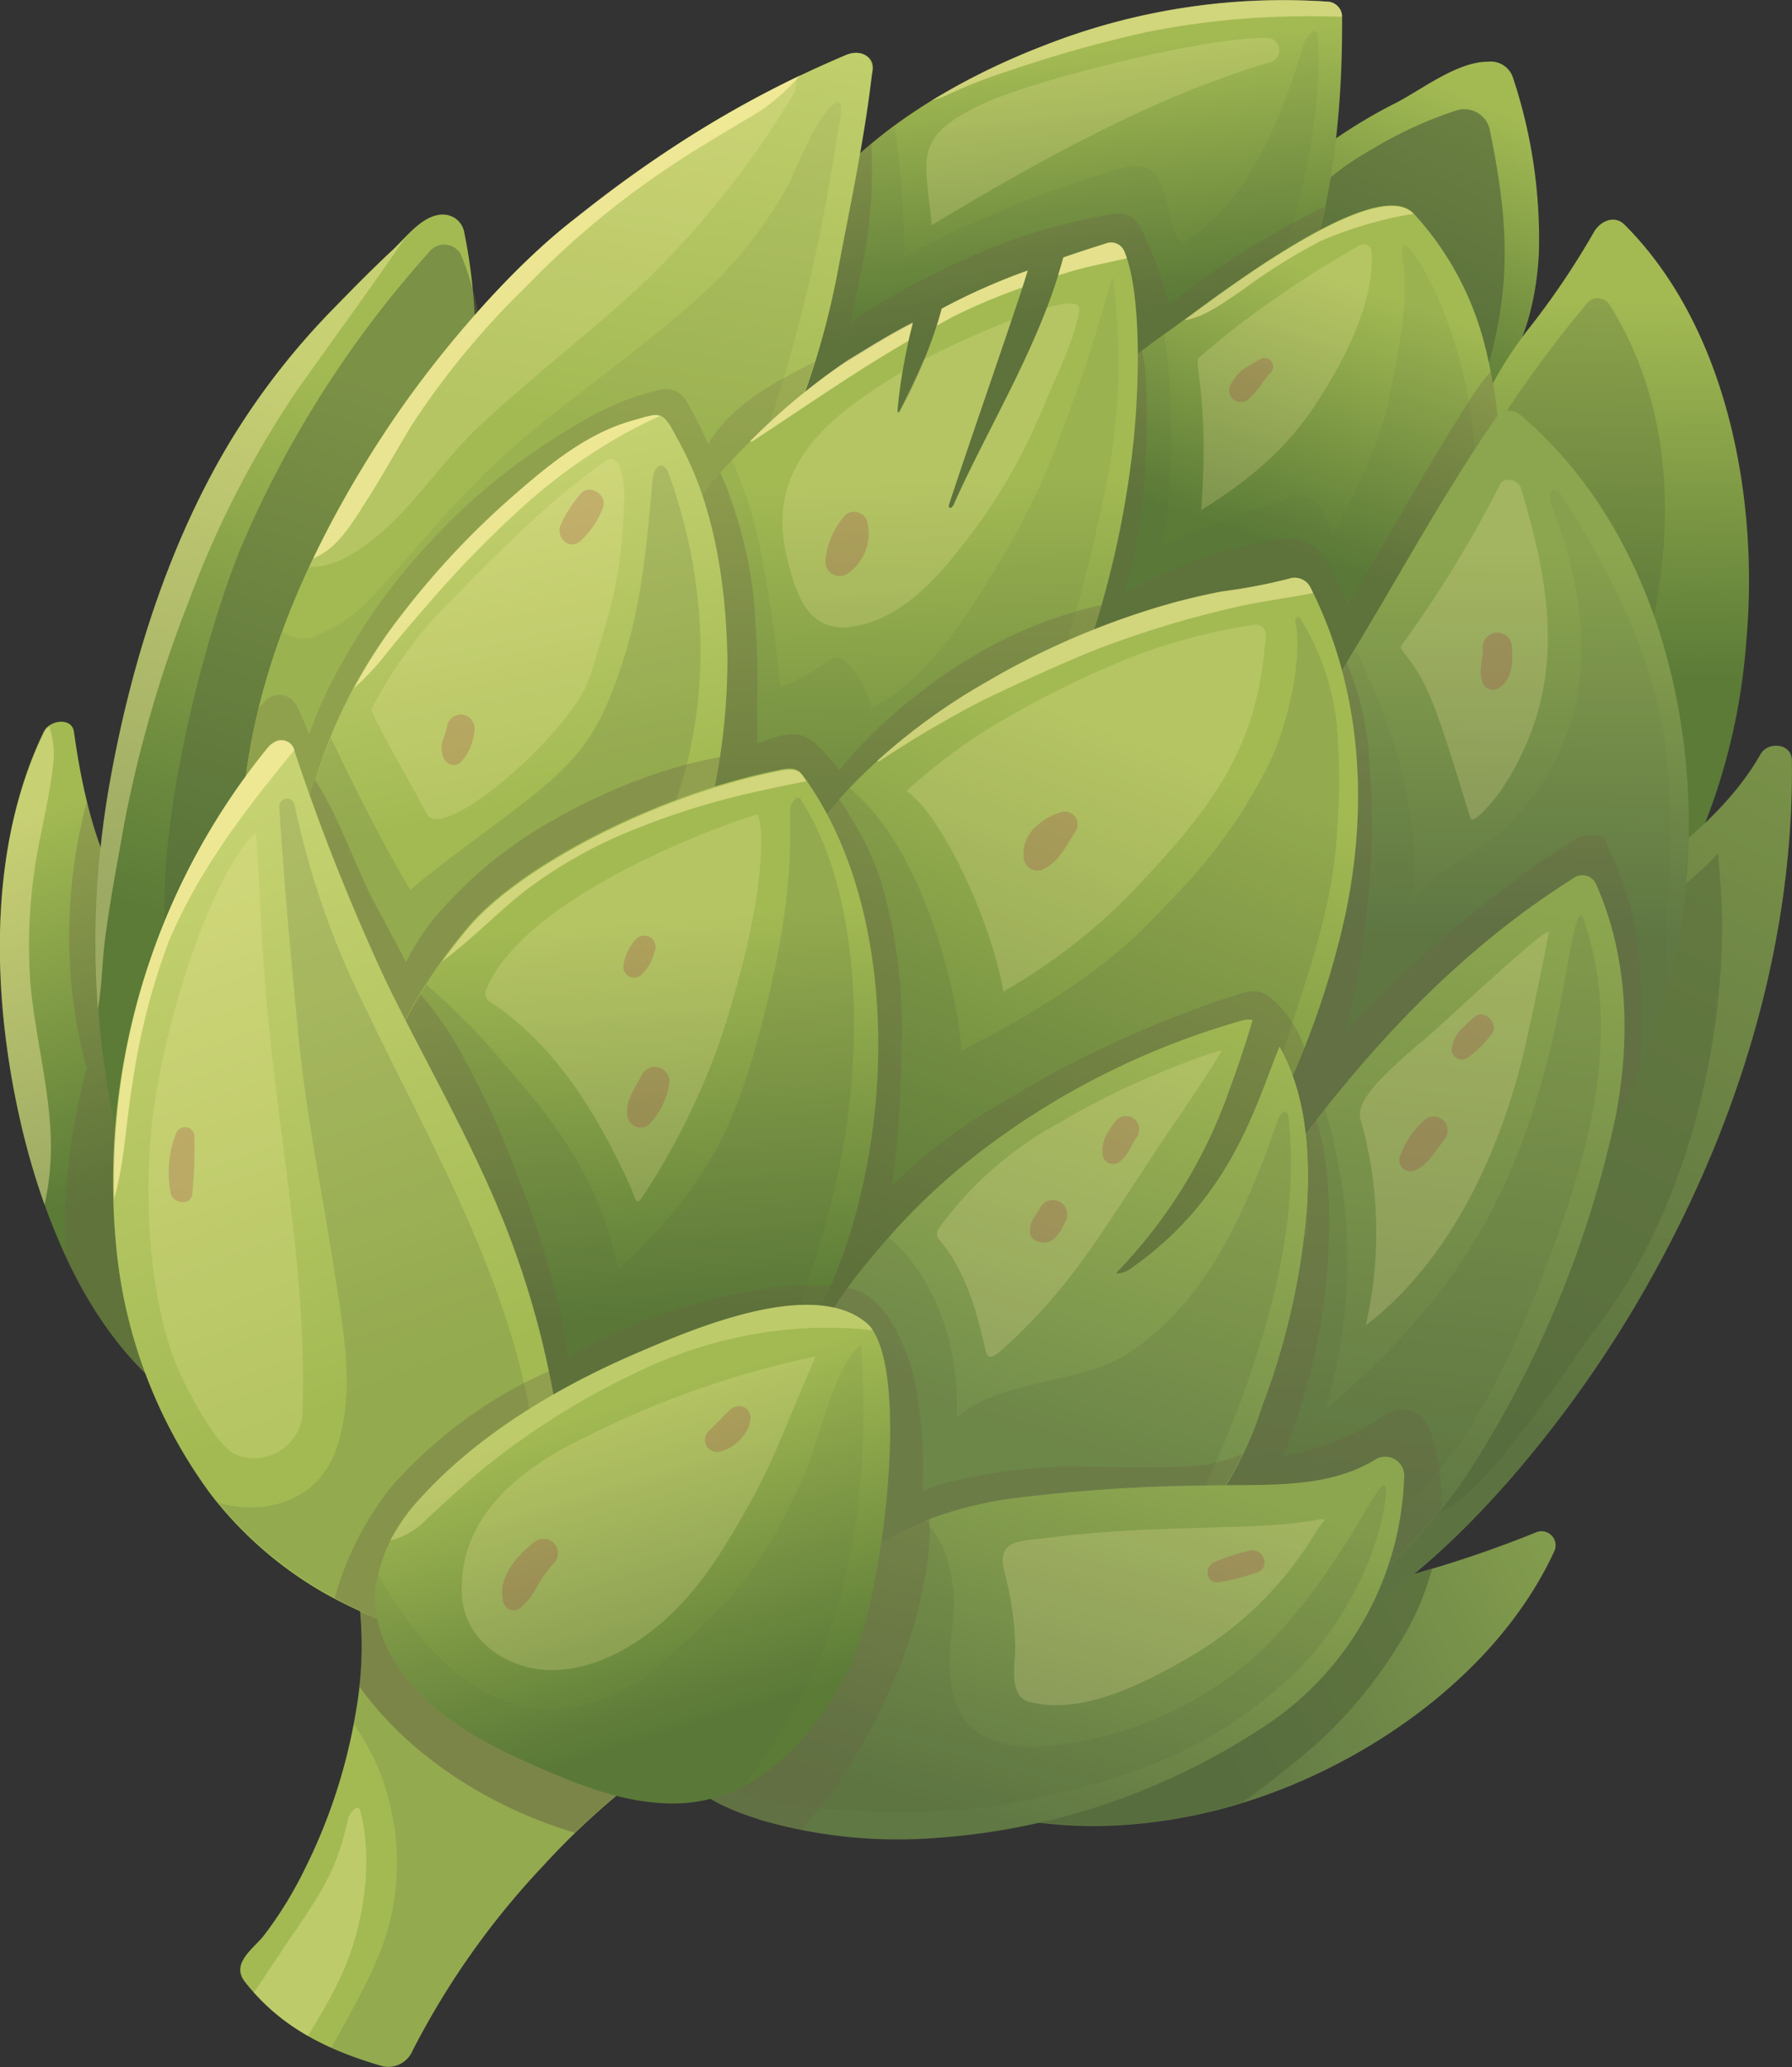 <svg xmlns="http://www.w3.org/2000/svg" xmlns:xlink="http://www.w3.org/1999/xlink" viewBox="0 0 141.23 162.89"><rect x="0" y="0" width="141.23" height="162.89" fill="#333333" stroke="none"/><defs><style>.cls-1{isolation:isolate;}.cls-2{fill:url(#linear-gradient);}.cls-11,.cls-13,.cls-15,.cls-3{fill:#54693b;}.cls-3,.cls-36{opacity:0.7;}.cls-4{fill:url(#linear-gradient-2);}.cls-19,.cls-5,.cls-8{fill:#676143;}.cls-11,.cls-31,.cls-38,.cls-5{opacity:0.3;}.cls-11,.cls-13,.cls-17,.cls-19,.cls-26,.cls-31,.cls-5,.cls-7,.cls-8{mix-blend-mode:multiply;}.cls-6{fill:#a3ba53;}.cls-17,.cls-7{fill:#55693c;}.cls-19,.cls-26,.cls-34,.cls-39,.cls-7{opacity:0.2;}.cls-13,.cls-15,.cls-35,.cls-8{opacity:0.5;}.cls-9{fill:url(#linear-gradient-3);}.cls-10{fill:url(#linear-gradient-4);}.cls-12{fill:url(#linear-gradient-5);}.cls-14{fill:url(#linear-gradient-6);}.cls-16{fill:url(#linear-gradient-7);}.cls-17{opacity:0.1;}.cls-18{fill:url(#linear-gradient-8);}.cls-20{fill:url(#linear-gradient-9);}.cls-21{fill:url(#linear-gradient-10);}.cls-22{fill:url(#linear-gradient-11);}.cls-23{fill:url(#linear-gradient-12);}.cls-24{fill:url(#linear-gradient-13);}.cls-25{fill:url(#linear-gradient-14);}.cls-26{fill:#556a3c;}.cls-27{fill:url(#linear-gradient-15);}.cls-28{fill:url(#linear-gradient-16);}.cls-29{fill:url(#linear-gradient-17);}.cls-30{fill:url(#linear-gradient-18);}.cls-31{fill:#686243;}.cls-32{fill:url(#linear-gradient-19);}.cls-33{fill:url(#linear-gradient-20);}.cls-34,.cls-35,.cls-36,.cls-37,.cls-38{fill:#fff1a5;}.cls-37{opacity:0.4;}.cls-39{fill:#9e1c43;}</style><linearGradient id="linear-gradient" x1="40.34" y1="60.69" x2="6.15" y2="82.88" gradientTransform="matrix(0.99, 0.14, -0.14, 0.99, 98.19, 50.88)" gradientUnits="userSpaceOnUse"><stop offset="0" stop-color="#8ca64f"/><stop offset="1" stop-color="#607844"/></linearGradient><linearGradient id="linear-gradient-2" x1="-96.81" y1="15.82" x2="-78.62" y2="53.29" gradientTransform="matrix(0.99, 0.14, -0.14, 0.99, 98.19, 50.88)" gradientUnits="userSpaceOnUse"><stop offset="0.27" stop-color="#a3ba53"/><stop offset="1" stop-color="#5b7b37"/></linearGradient><linearGradient id="linear-gradient-3" x1="14.1" y1="-53.02" x2="5.74" y2="-23.92" xlink:href="#linear-gradient-2"/><linearGradient id="linear-gradient-4" x1="23.26" y1="-41.86" x2="28.3" y2="-1.51" xlink:href="#linear-gradient-2"/><linearGradient id="linear-gradient-5" x1="45.87" y1="-3.26" x2="24.41" y2="55.67" xlink:href="#linear-gradient"/><linearGradient id="linear-gradient-6" x1="-64.35" y1="-26.21" x2="-75.63" y2="34.17" xlink:href="#linear-gradient-2"/><linearGradient id="linear-gradient-7" x1="-26.46" y1="-50.65" x2="-19.55" y2="-23.19" xlink:href="#linear-gradient-2"/><linearGradient id="linear-gradient-8" x1="-54.76" y1="-53.02" x2="-56.03" y2="-9.92" gradientTransform="matrix(0.99, 0.14, -0.14, 0.99, 98.19, 50.88)" gradientUnits="userSpaceOnUse"><stop offset="0.09" stop-color="#c7d372"/><stop offset="1" stop-color="#a3ba53"/></linearGradient><linearGradient id="linear-gradient-9" x1="3.79" y1="-37.53" x2="-1.66" y2="-8.79" xlink:href="#linear-gradient-2"/><linearGradient id="linear-gradient-10" x1="13.11" y1="-9.48" x2="16.93" y2="20.71" xlink:href="#linear-gradient"/><linearGradient id="linear-gradient-11" x1="15.06" y1="17.45" x2="16.16" y2="66.37" xlink:href="#linear-gradient"/><linearGradient id="linear-gradient-12" x1="-33.32" y1="-22.13" x2="-24.59" y2="27.82" xlink:href="#linear-gradient-2"/><linearGradient id="linear-gradient-13" x1="-4.11" y1="-8.57" x2="-18.15" y2="54.14" xlink:href="#linear-gradient-2"/><linearGradient id="linear-gradient-14" x1="-66.4" y1="-9.78" x2="-55.31" y2="20.59" xlink:href="#linear-gradient-8"/><linearGradient id="linear-gradient-15" x1="-2.89" y1="29.39" x2="-10.16" y2="73.03" xlink:href="#linear-gradient-2"/><linearGradient id="linear-gradient-16" x1="-2.22" y1="25.37" x2="-8.7" y2="64.25" gradientTransform="matrix(0.99, 0.14, -0.14, 0.99, 98.19, 50.88)" gradientUnits="userSpaceOnUse"><stop offset="0" stop-color="#a3ba53"/><stop offset="1" stop-color="#738e4c"/></linearGradient><linearGradient id="linear-gradient-17" x1="-48.68" y1="17.34" x2="-39.76" y2="59.01" xlink:href="#linear-gradient-2"/><linearGradient id="linear-gradient-18" x1="-85.49" y1="21.06" x2="-60.58" y2="68.53" xlink:href="#linear-gradient-8"/><linearGradient id="linear-gradient-19" x1="-3.15" y1="64.62" x2="-7.15" y2="94.45" xlink:href="#linear-gradient"/><linearGradient id="linear-gradient-20" x1="-45.33" y1="57.66" x2="-30.42" y2="90.03" xlink:href="#linear-gradient-2"/></defs><title>Asset 13</title><g class="cls-1"><g id="Layer_2" data-name="Layer 2"><g id="Layer_1-2" data-name="Layer 1"><path class="cls-2" d="M121.08,120.73a90.64,90.64,0,0,1-8.63,3c-1.78.53-3.62,1.07-5.46,1.52a1.58,1.58,0,0,0-1-.27c-6.65.41-13.21,2.88-19.67,4.33-6.15,1.38-12.51,2-18.38,4.4a1.84,1.84,0,0,0-.78,2.8c7.76,8.35,20.71,8.7,30.93,5.5,9.83-3.07,20-10.22,24.41-19.79A1.11,1.11,0,0,0,121.08,120.73Z"/><path class="cls-3" d="M110.41,129.29a21.63,21.63,0,0,0,2.46-5.71l-.42.13c-1.67.5-3.39,1-5.12,1.43-.13.2-.26.41-.4.61a42.84,42.84,0,0,1-7.39,8.12,45.46,45.46,0,0,1-9.74,6.7,26.29,26.29,0,0,1-5.12,2c-1.45.36-3,.47-4.4.8A38.12,38.12,0,0,0,97.93,142c1.55-1.07,3-2.23,4.47-3.43A35.64,35.64,0,0,0,110.41,129.29Z"/><path class="cls-4" d="M19.48,82.67c-3.8-8.75-11.07-6.28-13.65-25-.16-1.19-1.95-.94-2.39,0C-1,66.88-.62,78.51,1.58,88.23c1.95,8.63,6.41,19.54,15,23.6a1.72,1.72,0,0,0,3.2.26C24.3,102.76,23.54,92,19.48,82.67Z"/><path class="cls-5" d="M12.05,108.77c-.38-1.45-.71-2.92-1-4.39a44.37,44.37,0,0,1-.94-10.65l0-.57a9.83,9.83,0,0,0,3.92,4.27,1.77,1.77,0,0,0,2.46-1.83,12.62,12.62,0,0,0-1.89-4.34,35.86,35.86,0,0,1-2.24-5c-.37-1-.68-2-1-3.07,0-.14.05-.27.07-.4.44-2.33,2.43-5.45,1.62-7.9-.29-.29-.58-.58-.87-.89a.51.51,0,0,0-.32.19,19,19,0,0,0-1.67,2.23c0-.41-.09-.83-.13-1.25C10,73.79,10,72.42,10,71a26.32,26.32,0,0,1-3.14-7.92A41.51,41.51,0,0,0,5.48,75.19a39.55,39.55,0,0,0,1.35,9,48.66,48.66,0,0,0-1.61,9.5,36.58,36.58,0,0,0,0,5.44A30.38,30.38,0,0,0,12.05,108.77Z"/><path class="cls-6" d="M55.48,131c-.59.09-1,.41-1.57.46a8.59,8.59,0,0,1-2.76-.32,42.62,42.62,0,0,1-6.39-2.28c-2.16-.91-4.33-1.59-6.54-2.36-3.17-1.09-6-2.8-9.15-4a1.17,1.17,0,0,0-.82,0l-.16-.36c-.23-.46-.87-.09-.69.36.07.17.13.34.19.52a1.35,1.35,0,0,0,.07,1.71c.17.18.35.35.52.52a29.3,29.3,0,0,1-.11,9.49,43.76,43.76,0,0,1-4.14,12.71,30.85,30.85,0,0,1-3.09,5c-.79,1.05-2.69,2.22-1.55,3.69,2.81,3.6,6.53,5.41,10.85,6.66a2.07,2.07,0,0,0,2.37-1.22A63.13,63.13,0,0,1,42.82,147a59.82,59.82,0,0,1,8.07-7.35c2.29-1.7,5-3.13,6.81-5.35a.77.77,0,0,0,.16-.73A2,2,0,0,0,55.48,131Z"/><path class="cls-7" d="M50.89,139.62c.67-.5,1.37-1,2.08-1.45a17.14,17.14,0,0,0-2-7,43.1,43.1,0,0,1-6.25-2.25c-2.16-.91-4.33-1.59-6.54-2.36-3.17-1.09-6-2.8-9.15-4a1.17,1.17,0,0,0-.82,0l-.16-.36c-.23-.46-.87-.09-.69.36.07.17.13.34.19.52a1.35,1.35,0,0,0,.07,1.71c.17.18.35.35.52.52a29.3,29.3,0,0,1-.11,9.49c-.05.32-.11.64-.17,1a25.74,25.74,0,0,1,1.69,2.92A19.59,19.59,0,0,1,31,150.09c-.6,3.69-2.55,7-4.34,10.27-.19.34-.38.68-.56,1a29.09,29.09,0,0,0,4,1.44,2.07,2.07,0,0,0,2.37-1.22A63.13,63.13,0,0,1,42.82,147,59.82,59.82,0,0,1,50.89,139.62Z"/><path class="cls-8" d="M50.89,139.62l.18-.13c-7.53-4.79-15.94-8.73-22.51-14.74l-1.18-1.3a1.26,1.26,0,0,0,.28,1.27c.17.18.35.35.52.52a26.37,26.37,0,0,1,.13,7.63c3.95,5.52,10.37,9.57,17,11.54A56.46,56.46,0,0,1,50.89,139.62Z"/><path class="cls-9" d="M121.28,20A40.23,40.23,0,0,0,119.2,6a1.86,1.86,0,0,0-1.93-1.14c-2.41,0-5.15,2.15-7.22,3.23a40.44,40.44,0,0,0-6.58,4.14,1.51,1.51,0,0,0-1.5,1.25c-1.11,4.84-2.86,9.52-3.88,14.38a2.09,2.09,0,0,0,2.83,2.22,20.26,20.26,0,0,1,6.62-1.41c1.86-.15,4.06.21,5.86-.25a1.92,1.92,0,0,0,.49-.19,10.08,10.08,0,0,0-.69,1.63c-.41,1.28.7,3,2.18,2.25C119.63,30.06,121.06,24.3,121.28,20Z"/><path class="cls-3" d="M117.43,10.31a2.06,2.06,0,0,0-2.71-1.59,32.11,32.11,0,0,0-6.52,3c-2,1.14-4.25,2.64-5.41,4.66a.7.7,0,0,0,.25.93l-.63.47c-2.22,1.66-.2,5,2.31,4.11.46-.16.91-.34,1.36-.53a2.54,2.54,0,0,0,.9,1.09,9,9,0,0,0,0,1.28,2,2,0,0,0,1.46,1.93,9.1,9.1,0,0,0,.29,3.6A1.71,1.71,0,0,0,110,30.39c-.18.58-.36,1.16-.53,1.75a2.64,2.64,0,0,0,1.32,3.39c1.23.54,4,.19,4.53-1.11C119.27,24.71,119.19,19,117.43,10.31Z"/><path class="cls-10" d="M137.63,50.5c1-11.1-1.43-24.63-9.6-32.8-.77-.77-1.91-.33-2.45.65a61.87,61.87,0,0,1-5.3,7.8c-5.06,6.74-5.56,11.53-4.15,19.62,1,5.83,1.91,11.7,2.35,17.6.48,6.41.56,13.29-1.64,19.41-.73,2,2.06,3.33,3.46,2a62,62,0,0,0,13-17.37A49.05,49.05,0,0,0,137.63,50.5Z"/><path class="cls-11" d="M126.79,23.92a1.11,1.11,0,0,0-1.74,0,99.8,99.8,0,0,0-8.93,12.61c-.28.47.42.81.76.49a1.79,1.79,0,0,0,0,.24A2,2,0,0,0,117.6,39a1.91,1.91,0,0,0,1.75,1.66A2.13,2.13,0,0,0,120.8,42a29.5,29.5,0,0,0-.09,4.4,1.83,1.83,0,0,0,2.51,1.65c-.54,4.54-1.06,9.1-1.16,13.68a1.83,1.83,0,0,0,3.47,1C131.23,51.05,134.23,35.63,126.79,23.92Z"/><path class="cls-12" d="M141.22,59.93c0-1.37-1.87-1.54-2.47-.5-4.44,7.79-13.61,11.09-18.38,18.48-5.11,7.92-7.56,17.14-10.39,26-2.65,8.29-7,15-10.45,23-.69,1.57.77,3.75,2.59,2.95,6.65-2.93,11.95-7.7,16.72-13.1a93.63,93.63,0,0,0,11.88-17.12C137.31,87.5,141.38,73.79,141.22,59.93Z"/><path class="cls-11" d="M141.22,59.93c0-1.37-1.87-1.54-2.47-.5-4.44,7.79-13.61,11.09-18.38,18.48-5.11,7.92-7.56,17.14-10.39,26-2.65,8.29-7,15-10.45,23-.69,1.57.77,3.75,2.59,2.95,6.65-2.93,11.95-7.7,16.72-13.1a93.63,93.63,0,0,0,11.88-17.12C137.31,87.5,141.38,73.79,141.22,59.93Z"/><path class="cls-13" d="M135.44,67.76c0-.17,0-.33-.05-.5a25.4,25.4,0,0,1-5.15,4.23A51.16,51.16,0,0,1,128.58,79c-2.83,9.11-7.71,17.21-12.07,25.63-.8,1.55-7.76,13.88-4.09,14.64,3.52.72,11.5-12.22,13.26-14.48,6.19-8,9.24-18.46,9.94-28.41A52.55,52.55,0,0,0,135.44,67.76Z"/><path class="cls-14" d="M36.57,18.22A1.69,1.69,0,0,0,35,16.91c-1.64-.08-3,1.8-4.1,2.82-1.6,1.49-3.14,3.06-4.66,4.62A57.81,57.81,0,0,0,18.1,34.86c-4.8,8-7.72,17.32-9.38,26.42A71.89,71.89,0,0,0,9.27,89.8a73.43,73.43,0,0,0,3.81,12.09c1.54,3.76,3.43,8.28,6.68,10.86.23.18.56-.08.5-.35a20.6,20.6,0,0,0-.72-2.27,2.79,2.79,0,0,0,.63-.4,1.86,1.86,0,0,0,.58-1.8,23.2,23.2,0,0,0-1-4.06,46.82,46.82,0,0,1-2.32-8.94c-.78-5.82.48-11.84,2.25-17.35A108.17,108.17,0,0,1,27.1,60.8c1.41-2.68,2.82-5.34,4.19-8A14.06,14.06,0,0,0,32.86,49a1.5,1.5,0,0,0,.84-.9A72.11,72.11,0,0,0,37,33.25,43.36,43.36,0,0,0,36.57,18.22Z"/><path class="cls-15" d="M36.3,20A1.51,1.51,0,0,0,34,19.66,84.08,84.08,0,0,0,19.05,43C16,50.32,11.72,66.89,13.32,75.41c.25,1.33,1.79-.33,2.38-1.8a24.26,24.26,0,0,0,.9-4.39A23.37,23.37,0,0,1,18,64.85a37.73,37.73,0,0,1,5-8.26c3.45-4.52,7.92-8.72,10.78-13.6a.75.75,0,0,0,.32-.23c2.42-3,3.17-7.25,3.71-10.89A22.41,22.41,0,0,0,36.3,20Z"/><path class="cls-16" d="M105.77,1.21a1.22,1.22,0,0,0-1-1.07A51.52,51.52,0,0,0,82.25,3.6c-6.94,2.68-14.13,6.91-18.61,13-.16.21.12.53.33.34l.19-.18A39.59,39.59,0,0,0,63,21.06c-.6,2-1.37,4-2.09,6a62.85,62.85,0,0,0-3.26,11.32A1.58,1.58,0,0,0,59.74,40c5.31-1.76,9.51,1.6,15,1.09,2.6-.25,6.67-4,9.25-4.37a53.84,53.84,0,0,1,5.5-.44,1.37,1.37,0,0,0,2.09,1.34C103.34,30.13,105.88,14.09,105.77,1.21Z"/><path class="cls-17" d="M98.09,29.89c1.51-2.81.75-2.79,1.79-5.81,1.89-5.45,4.39-13.69,4-21.07-.07-1.08-.84-.43-1.14.53-1.77,5.78-4.28,12.44-9.65,15.7-1.62-2.24-.62-7.09-4.63-6a88,88,0,0,0-17.17,7A81.63,81.63,0,0,0,70.52,10,21.51,21.51,0,0,0,67,12.77c-.46,2.81-1,5.61-1.52,8.41-.61,3-1.36,6.05-2.17,9-2.33,8.54-.77,12.43,8.59,13C81.9,43.89,93.35,38.7,98.09,29.89Z"/><path class="cls-5" d="M100.81,18.18A61.13,61.13,0,0,0,92.13,24a31.89,31.89,0,0,0-2.21-6,1.92,1.92,0,0,0-2-1.17,46,46,0,0,0-13.56,4.4A44.77,44.77,0,0,0,67,25.49c.33-1.39.61-2.77.87-4.09a37.42,37.42,0,0,0,.79-10.11,32.17,32.17,0,0,0-3.51,3.39c-.31,2.07-.7,4.13-1.17,6.15-1.79,7.63-7.51,17.68,1.53,22.67a19.23,19.23,0,0,0,19.57-.56,25,25,0,0,0,6.58-6.46c.58-1,1.26-9.1,1.1-9,3.11-1.46,6-3.77,8.85-5.5.52-.31,1-.6,1.59-.88a49.26,49.26,0,0,0,1.22-4.82C103.13,16.87,101.88,17.56,100.81,18.18Z"/><path class="cls-6" d="M66.67,4.34c-9.41,4-15.2,8.13-21.39,12.92-5.5,4.26-11.09,11.1-14.27,15.8-7.24,10.68-12.47,23-11.94,35.11C18,76.26,20.7,85.1,27,90.43c2,1.73,4.91,2.62,7.38,1.25s3.65-4,4.61-6.35A55.93,55.93,0,0,0,41.36,77a61,61,0,0,1,4.37-12.82C50.35,54.47,57,45.86,61.38,36A63.87,63.87,0,0,0,66,21.48c1-5.25,1.15-10.58,2.73-15.72C69.09,4.49,67.85,3.84,66.67,4.34Z"/><path class="cls-18" d="M66.67,4.34c-9.41,4-15.2,8.13-21.39,12.92-5.5,4.26-11.09,11.1-14.27,15.8-7.24,10.68-12.47,23-11.94,35.11C18,76.26,20.7,85.1,27,90.43c2,1.73,4.91,2.62,7.38,1.25s3.65-4,4.61-6.35A55.93,55.93,0,0,0,41.36,77a61,61,0,0,1,4.37-12.82C50.35,54.47,57,45.86,61.38,36A63.87,63.87,0,0,0,66,21.48c1-5.25,2.13-10.5,2.73-15.72C68.85,4.44,67.85,3.84,66.67,4.34Z"/><path class="cls-17" d="M64.08,10.42c-.66,1.28-1.26,2.58-1.82,3.9a33.47,33.47,0,0,1-7.37,9.27c-4.38,3.9-9.21,7.25-13.7,11S33.26,42.78,29.35,47a11.8,11.8,0,0,1-4.24,3,2.53,2.53,0,0,1-2.83-.25A49.37,49.37,0,0,0,19,65.57a4.3,4.3,0,0,0,.9.35c.17,2,2.7,3.47,4.34,2,2.79-2.51,4.7-5.63,6.85-8.66,2.64-3.74,5.61-7.26,8.41-10.87,2.13-2.75,4.27-5.7,6.57-8.5a2.4,2.4,0,0,0,3.67.12A17.29,17.29,0,0,0,51,38.64,21.55,21.55,0,0,0,49.3,45a2.29,2.29,0,0,0,4.35,1.25c1.38-2.71,2.86-5.35,4-8.18s1.68-.89,2.7-3.77A137.38,137.38,0,0,0,66,10.49C67.07,5.87,64.82,9,64.08,10.42Z"/><path class="cls-19" d="M62.29,33.87c.72-1.75,1.37-3.54,1.93-5.35-1.14.52-2.14,1.1-2.77,1.45-2,1.11-4.4,2.81-5.63,5-.51-1.08-1-2.16-1.62-3.19a1.84,1.84,0,0,0-1.9-1.12c-3.69.73-6.66,2.58-9.77,4.62a48.71,48.71,0,0,0-8.59,7.37A47.32,47.32,0,0,0,27.09,52a34.32,34.32,0,0,0-2.73,5.85c-.29-.74-.59-1.47-.94-2.18a1.54,1.54,0,0,0-2.58-.38l-.46.5a48.26,48.26,0,0,0-1.08,6c.56-.82,1.13-1.63,1.76-2.39.15.49.32,1,.49,1.46a31,31,0,0,0,1.9,5c.67,1.2,3,1.41,3-.36a9.59,9.59,0,0,0-.61-3.63c.51-1.13.86-2.38,1.3-3.53a36.26,36.26,0,0,1,2.28-4.69A44.69,44.69,0,0,1,36,45a47.46,47.46,0,0,1,7.61-6.46c2.14-1.49,4.83-3.51,7.54-4.15a43.52,43.52,0,0,0,1.63,4.18,18.34,18.34,0,0,0,3.37,5.87,1.44,1.44,0,0,0,.6.38c.64-1.1,1.26-2.2,1.86-3.32a15.5,15.5,0,0,0-1.33-3.44A18.78,18.78,0,0,1,62.29,33.87Z"/><path class="cls-20" d="M117,27.14a24,24,0,0,0-5.6-10.33c-3.11-3.28-16.74,7.47-19.09,9.13C83.7,32,76.54,39,75.58,50.4A20.77,20.77,0,0,0,79,62.76c4.48,7.3,13.44,10.49,21,6.08,6.43-3.73,11.06-10.78,14.4-17.27A34.81,34.81,0,0,0,117,27.14Z"/><path class="cls-17" d="M116.22,38.81c.41-7.32-2.17-14.86-4.56-18.46-.81-1.22-1.34-1.54-1.12,0,.59,3.94-.56,8.38-1.33,12.29A45.25,45.25,0,0,1,105,42.11c-.26-.66-.52-1.31-.8-1.94a1.8,1.8,0,0,0-2.31-1c-2.78.86-5.53,1.81-8.23,2.89-.69.27-1.36.56-2,.89.14-.95.26-1.91.35-2.87a57.93,57.93,0,0,0-.25-13.8c-1,.7-1.93,1.41-2.86,2.14a95.33,95.33,0,0,1-.75,10.4c-.29,2.13-.65,4.25-1.1,6.36h-.15c-.58,0-.55.82-.07,1-.06.27-.12.54-.19.81-.66,2.77-2,5.65-1.79,8.53a1.47,1.47,0,0,0,2.57.73,9.51,9.51,0,0,0,2-3.6,2.31,2.31,0,0,0,2.94,1c.5-.18,1-.4,1.53-.61l-.1.17c-.81,1.66.76,4,2.68,3.6A25.18,25.18,0,0,0,101,55.27l0,0A19.06,19.06,0,0,0,102.35,61a2.12,2.12,0,0,0,1.53,1.27c0,.51,0,1-.08,1.52a2,2,0,0,0,.76,1.61,37.71,37.71,0,0,0,4.08-4.55c.21-.7.41-1.39.62-2.08a2.33,2.33,0,0,0,1.11-1.55c.11-.49.23-1,.35-1.47,2.15-2,3.27-5.2,4.12-7.91A37.18,37.18,0,0,0,116.22,38.81Z"/><path class="cls-5" d="M115,38.57c1-1.44,2-2.84,3.11-4.21a32.14,32.14,0,0,0-.61-5.1c-.11.14-.23.28-.35.41-1.79,2.11-7.27,11.8-10.87,17.92l-.45-.88c-.68-1.32-1.5-3.44-3-4.08-1.14-.5-3.09.08-4.27.31a29.82,29.82,0,0,0-5,1.5,34.49,34.49,0,0,0-4.92,2.33,46.25,46.25,0,0,0,1.45-7.63,68.69,68.69,0,0,0,.25-8.49A14.49,14.49,0,0,0,90,27.59c-1,.76-2,1.54-2.93,2.34l-.15,1.2c-.37,2.69-.65,5.39-1.19,8.06-.6,2.93-1.37,5.79-2.24,8.65s-2.5,5.77-1.69,8.68a1.52,1.52,0,0,0,2.3.64c2.06-1.43,2.83-4.32,3.52-6.79,2-.76,4-1.67,6.07-2.42a23.13,23.13,0,0,1,6.76-1.75c.53,2,1.59,4.07,2.29,6,1,2.73,1.13,5.53,1.66,8.36a2.32,2.32,0,0,0,3,1.87c.58-.69,1.14-1.41,1.69-2.14.57-3.07-.23-6.21-1.27-9.12,1.18-1.86,2-3.92,3.06-5.86A72,72,0,0,1,115,38.57Z"/><path class="cls-21" d="M119.74,32.63a1.26,1.26,0,0,0-1.77.19c-5.83,8.41-10.29,17.67-16.18,26a.77.77,0,0,0-.26.07c-.24.1-.47.22-.53.48-.15.64.3,1.09.41,1.78a8.22,8.22,0,0,1,0,2.71,32.49,32.49,0,0,1-2.67,7.87c-2,4.58-4.34,9.53-7.56,13.42a1.91,1.91,0,0,0,0,2.31C96,93.84,101.26,100.31,103,108.25a1.68,1.68,0,0,0,0,1.06c0,.1.06.19.1.29a30.14,30.14,0,0,0-2.7,2.6,1.59,1.59,0,0,0,1.83,2.45c3.93-1.8,7.28-5.08,10.41-8a84.07,84.07,0,0,0,9.26-10.07A51.64,51.64,0,0,0,132.3,74C134.9,59.73,131.26,42.29,119.74,32.63Z"/><path class="cls-17" d="M131.41,70.7a56.76,56.76,0,0,0-.1-11.51c-.9-7.24-4.25-13.85-8.09-19.94-.78-1.25-1.39-.58-.86.8,3.7,9.61,3.38,19-4.67,26-1,.89-6.18,3.69-6.28,5.07.48-7.23-1.44-13.56-4.58-19.9-.36.48-2.12,2.47-2,3.11a52.46,52.46,0,0,1,.55,6,55.77,55.77,0,0,1-1.16,11.38,91.94,91.94,0,0,1-2.85,10.56c-1.09,3.4-3,7.14-2.83,10.77.06,1.51,2,1.76,2.88.81a13.42,13.42,0,0,0,2.41-4.11c2.93-2.94,5.78-6,8.71-8.9,2.43-2.44,4.68-5.1,7.28-7.38a12,12,0,0,1,3.63-2.34,4.45,4.45,0,0,1,.55-.08l.17.1a1.83,1.83,0,0,1,.79,1,12.33,12.33,0,0,1,.76,2.28,29.83,29.83,0,0,1,.54,3.62,26.51,26.51,0,0,0-.77,4.16,1.72,1.72,0,0,0,.85,1.58c-.1,2.4-.34,4.8-.53,7.21a50.8,50.8,0,0,0,5.73-13.4C131.4,76.56,131.31,71.91,131.41,70.7Z"/><path class="cls-5" d="M124.9,92.42a52.93,52.93,0,0,0,4.26-8c.06-.38.11-.75.13-1.09a44.13,44.13,0,0,0-.15-7.88A22.79,22.79,0,0,0,127.3,68a13.72,13.72,0,0,1-.85-2,2.66,2.66,0,0,0-2.5.27,84.39,84.39,0,0,0-13.31,10.45c-1.57,1.47-3.09,3-4.6,4.5a61.07,61.07,0,0,0,1.7-9.6,59.74,59.74,0,0,0,.18-11.58,23.94,23.94,0,0,0-1.79-7.86c-1,1.6-2,3.2-3,4.76.11,1,.22,2.07.27,3.09a69.7,69.7,0,0,1-.4,10.32,56.12,56.12,0,0,1-1.77,10.05,52.68,52.68,0,0,1-2,5.6c-.84,2-2,3.94-2.14,6.19-.08,1.52,1.62,3,3,1.79a13.94,13.94,0,0,0,3.65-5.53c1.16-.79,2.24-1.79,3.13-2.52,2.23-1.82,4.33-3.78,6.47-5.7a85.08,85.08,0,0,1,11.43-8.76c2.18,3.76,2.45,8.34,2,12.64A39,39,0,0,1,125,92C125,92.14,124.94,92.28,124.9,92.42Z"/><path class="cls-22" d="M125.79,69.67a1.17,1.17,0,0,0-1.76-.49c-11.74,7.39-20,17.95-27.65,29.28a1.7,1.7,0,0,0-2,.83,91.64,91.64,0,0,0-6.47,16.38c-1.1,3.67-2.39,7.37-3.17,11.12-.64,3.06-1,7.16,1.75,9.33,3.07,2.43,7.24-.28,9.8-2.17,7.22-5.32,14.85-10.68,19.72-18.37a83.8,83.8,0,0,0,11.33-27.65C128.51,81.85,128.33,75.39,125.79,69.67Z"/><path class="cls-7" d="M123.47,76.42c-3,17.21-8.43,25.5-19,34.64a41,41,0,0,0-.06-23.67c-.59.74-1.16,1.48-1.73,2.23a40.82,40.82,0,0,1,.31,8,2.36,2.36,0,0,0-4,1.23c-1.32,7.11-2.47,14.28-4.68,21.19a2.54,2.54,0,0,0,3.81,3,10.3,10.3,0,0,0,1.07-.76c-.1,1.91,2.42,3,4.16,2,10.25-5.47,14.78-14.69,18.37-24.14,3.17-8.32,6.34-18.19,3.08-27.73C124.39,71.29,123.93,73.8,123.47,76.42Z"/><path class="cls-5" d="M105.82,126.26c-.18.29-.36.55-.53.81a55.63,55.63,0,0,0,8.28-8.17,15.27,15.27,0,0,0-.95-6.42,2.26,2.26,0,0,0-3.42-1,20.05,20.05,0,0,1-7,3l-1.07.25a57.48,57.48,0,0,0,2.55-8.25,49.94,49.94,0,0,0,1.08-10.63,31.31,31.31,0,0,0-.39-4.93,20.74,20.74,0,0,0-.49-2.24,3.79,3.79,0,0,0-.17-.48q-1.78,2.28-3.48,4.64c0,1,0,2,0,3a60.27,60.27,0,0,1-1.3,9.35A50.52,50.52,0,0,1,96.1,114c-.68,1.63-1.43,3.24-2.22,4.81s-1.81,2.94-1.86,4.65c0,1.32,1.19,2.83,2.65,2.09,2.26-1.15,3.6-3.78,4.66-6.29a22.63,22.63,0,0,0,4.54-.71,26.1,26.1,0,0,0,5-1.71,16.87,16.87,0,0,1-1.07,5.36A21.11,21.11,0,0,1,105.82,126.26Z"/><path class="cls-23" d="M89.21,35.88c.56-4.5.87-12.62-.61-16.09a1.12,1.12,0,0,0-1.43-.61c-1.17.37-2.29.73-3.37,1.11C82,27.1,77.92,33.58,75.17,39.74c-.16.38-.49.36-.37,0C76.14,35.59,80.54,23,81,21.32a49.5,49.5,0,0,0-6.77,3,39.06,39.06,0,0,1-3.28,8c-.15.3-.22.22-.2-.11a41.58,41.58,0,0,1,1.2-6.73c-1.93,1-3.07,1.73-5.16,3C63.33,30.55,56,37.19,54.18,40.8,45.89,57.24,50,60.38,48.63,72.34a1.66,1.66,0,0,0,1.84,1.88c4.55-.7,9.07-1.68,13.54-2.76,6.3-1.52,13.34-2.72,16.61-8.66A75.39,75.39,0,0,0,89.21,35.88Z"/><path class="cls-17" d="M76.86,67a46.78,46.78,0,0,0,4.93-9.68,119.44,119.44,0,0,0,4.94-17,50.68,50.68,0,0,0,1-18.36c-.1-.7-.93,3.91-4,11.9a58.49,58.49,0,0,1-4.38,9.47c-2.73,4.49-5.84,10-10.68,12.48A7.12,7.12,0,0,0,66.48,52a.92.92,0,0,0-1.11,0,17.52,17.52,0,0,1-3.88,2.14A105,105,0,0,0,59.86,43a33,33,0,0,0-2.17-6.74,22.37,22.37,0,0,0-3.51,4.56c0,.09-.08.17-.13.26.22,3.46.25,6.93.18,10.41-.09,4.42-.54,8.88-.06,13.29.31,2.87,1.08,6,3,8.24,2.28-.47,4.56-1,6.82-1.54C68.45,70.39,73.26,69.48,76.86,67Z"/><path class="cls-5" d="M86.8,47.69l-.08,0a33.56,33.56,0,0,0-9.12,3.5,43.56,43.56,0,0,0-7.8,5.63,34.32,34.32,0,0,0-3.13,3.25l-.55.63a15.8,15.8,0,0,0-1.51-1.79c-1.49-1.52-2.59-1.12-4.39-.53l-.54.18c0-.94,0-1.86,0-2.72a78.48,78.48,0,0,0-.22-8,32.9,32.9,0,0,0-1.69-8,21.09,21.09,0,0,0-1-2.58,20.85,20.85,0,0,0-2.4,3.19c.06.48.12,1,.19,1.41.37,2.56.76,5.1.92,7.68a57.76,57.76,0,0,1-.26,9.11c-.28,2.9-1.08,5.89-.89,8.81a1.14,1.14,0,0,0,2.16.32A14.17,14.17,0,0,0,57,66.36a1.26,1.26,0,0,0,1.4-.62,12.88,12.88,0,0,0,1.16-4.57c.84-.25,1.7-.45,2.56-.67a10.94,10.94,0,0,1,2.34,3.39c.67,1.38.68,3.19,1.67,4.38a1,1,0,0,0,1.61,0c1.43-1.4.77-3.69-.38-5.73l.24-.24c1.06-1.06,2.16-2.08,3.28-3.08a50.17,50.17,0,0,1,7.25-5.4,31.3,31.3,0,0,1,7.82-3.3C86.22,49.62,86.52,48.67,86.8,47.69Z"/><path class="cls-24" d="M103.3,46.33a1.39,1.39,0,0,0-1.73-.73,43.44,43.44,0,0,1-5.25,1,50.07,50.07,0,0,0-6,1.53,62.22,62.22,0,0,0-12.64,5.64,47.35,47.35,0,0,0-10.78,8.37c-2.25,2.39-4.66,5.49-5.47,8.81a.68.68,0,0,0-.43.72c.64,6.14,0,12.21-.78,18.3-.81,6.59-1,13.39-3.14,19.74a1.57,1.57,0,0,0,.79,2c6.84,2.39,13.18-2.58,19.29-4.86,3-1.1,6.06-1.92,9-3,2.62-1,5.66-2.18,7.4-4.48a1.53,1.53,0,0,0,.22-1.54c5.83-6.76,9.75-15.56,11.88-24.16C107.92,64.57,107.55,54.75,103.3,46.33Z"/><path class="cls-7" d="M105.35,57.05a20,20,0,0,0-2.93-8.4c-.13-.18-.39.11-.34.33.62,2.72-.53,8.27-2.27,11.61-2.77,5.32-5.45,8.28-9.68,12.55-2.1,2.12-6.6,5.77-14.4,9.66.19-1.58-2.16-15.39-8.82-20.72l0,0c-2.25,2.39-4.66,5.49-5.47,8.81a.68.68,0,0,0-.43.72c.64,6.14,0,12.21-.78,18.3-.77,6.26-1,12.7-2.83,18.76a9.38,9.38,0,0,0,4.53,3.64c5.32-.13,10.35-3.67,15.24-5.49C80,105.79,82.93,105,85.79,104c1.12-.79,2.24-1.59,3.38-2.36a43.15,43.15,0,0,0,8.09-7c2.69-3,2.67-7.83,3.79-11.5,1.68-5.53,3.68-10.45,4.22-16.32A54.3,54.3,0,0,0,105.35,57.05Z"/><path class="cls-5" d="M100.66,79.09c-1.66-1.56-2.06-1-4.75-.2a89.07,89.07,0,0,0-9.23,3.8,72.69,72.69,0,0,0-7.36,4,41.38,41.38,0,0,0-9,6.71,90.46,90.46,0,0,0,.73-11.14,40.85,40.85,0,0,0-1.51-12.45,22.08,22.08,0,0,0-2.42-5.3,17.76,17.76,0,0,0-1-1.55c-.55.62-1.1,1.27-1.62,2a9.18,9.18,0,0,1,.52.81,24.28,24.28,0,0,1,2.1,5.08,38.68,38.68,0,0,1,1.16,11.94A94.53,94.53,0,0,1,67.14,95c-.17,1.07-.39,2.14-.62,3.21a.84.84,0,0,0-.76.45c-1,2-2.58,3.76-3.39,5.91a1.15,1.15,0,0,0,1.94,1.18l.33-.36a19.41,19.41,0,0,0-1,5.07c0,.91,1.26,1.83,1.88.82a25.87,25.87,0,0,0,2.57-7.06c.3-1.11.58-2.22.85-3.34,2.31-4,6.36-6.45,10.43-8.86a106.17,106.17,0,0,1,9.73-5.27l.85-.37a1.58,1.58,0,0,0,3,.72,7.28,7.28,0,0,1,2.44-2.62,19.07,19.07,0,0,1-.86,1.86c-.84,1.84-1.46,3.76-2.38,5.58A30.62,30.62,0,0,1,88.83,97c-.81.91-1.61,1.81-2.39,2.73a21.58,21.58,0,0,0-2.15,2.7,1.72,1.72,0,0,0,.07,2l1.82-.64c.55-.2,1.12-.42,1.7-.65,1.48-1.86,3.1-3.6,4.67-5.38s3.1-4,4.62-6a18.22,18.22,0,0,0,3.22-5.74c0,.56.07,1.13.07,1.7.86-1.69,1.64-3.43,2.34-5.19A9.46,9.46,0,0,0,100.66,79.09Z"/><path class="cls-25" d="M57.33,51.92c-.2-11.18-3.27-16.08-4.24-17.9s-1.31-1.41-3.24-.88c-3.61,1-6.7,3.56-9.48,6a64.88,64.88,0,0,0-8.61,9.16,39.33,39.33,0,0,0-8.59,25,.5.5,0,0,0-.55.56,24.6,24.6,0,0,0,1.27,4.87A34.4,34.4,0,0,0,25.77,84c1.42,3,3.76,4.91,7.14,4.93s6.65-2.15,9.26-4a46,46,0,0,0,4.13-3.37l.24-.22a1.16,1.16,0,0,0,1.5-.2c3.35-3.48,5.27-8.73,6.74-13.24A51.6,51.6,0,0,0,57.33,51.92Z"/><path class="cls-26" d="M51.41,38c-.68,8-1.31,11.87-3.37,17-1.67,4.18-3.94,6.19-8.69,9.72-3.26,2.43-6,4.46-7,5.41-2.66-4.44-5-9.35-6.28-12a37.46,37.46,0,0,0-2.86,15.14.5.5,0,0,0-.55.56,24.6,24.6,0,0,0,1.27,4.87c.35,1.22.71,2.44,1.16,3.62a10.38,10.38,0,0,0,2,2.45c4.72,4.2,11-.5,14.5-3.91A50.57,50.57,0,0,0,51.77,66.76c4.4-9.19,4.4-19.71,1-29.25C52.34,36.18,51.53,36.53,51.41,38Z"/><path class="cls-5" d="M54.6,64.19c.44-.1.87-.2,1.31-.28.33-1.39.61-2.82.84-4.26a34.63,34.63,0,0,0-3.59.85,45.33,45.33,0,0,0-9.65,4.17,33.59,33.59,0,0,0-8.36,6.63A18,18,0,0,0,32,75.82c-.79-1.56-1.64-3.09-2.46-4.63-1.63-3.08-2.77-6.79-4.74-9.77a39.83,39.83,0,0,0-1,4.18,48.67,48.67,0,0,0,2.45,6.93c1,2.13,2,4.24,2.88,6.39.81,1.93,1.24,4.94,2.93,6.26a1.57,1.57,0,0,0,2.39-.59c.75-1.72-.11-3.75-.9-5.49a45,45,0,0,1,4.06-5.82,28.76,28.76,0,0,1,8.07-5.79A41,41,0,0,1,54.6,64.19Z"/><path class="cls-27" d="M103,95.05c.28-4.68-.19-9.06-2.16-12.57C98.91,87.26,97,94.52,89,100.05c-.42.29-1.17.4-1,.2A39.36,39.36,0,0,0,96.9,85.81q1-2.69,1.81-5.43a1.91,1.91,0,0,0-.85.05,61.6,61.6,0,0,0-20.16,10,51.31,51.31,0,0,0-8.34,7.86c-2.18,2.56-4.86,5.85-5.61,9.2a1.14,1.14,0,0,0-.08.46c.13,4.57.12,9.4,1,13.91.71,3.67,3.06,7.44,6.65,8.17-.08.92.48,1.84,1.64,1.58a48.45,48.45,0,0,0,15.85-6.7,28,28,0,0,0,6.41-5.74,28.75,28.75,0,0,0,4.26-8.41A56.32,56.32,0,0,0,103,95.05Z"/><path class="cls-28" d="M103,95.05c.28-4.68-.19-9.06-2.16-12.57C98.91,87.26,97,94.52,89,100.05c-.42.29-1.17.4-1,.2A39.36,39.36,0,0,0,96.9,85.81q1-2.69,1.81-5.43a1.91,1.91,0,0,0-.85.05,61.6,61.6,0,0,0-20.16,10,51.31,51.31,0,0,0-8.34,7.86c-2.18,2.56-4.86,5.85-5.61,9.2a1.14,1.14,0,0,0-.08.46c.13,4.57.12,9.4,1,13.91.71,3.67,3.06,7.44,6.65,8.17-.08.92.48,1.84,1.64,1.58a48.45,48.45,0,0,0,15.85-6.7,28,28,0,0,0,6.41-5.74,28.75,28.75,0,0,0,4.26-8.41A56.32,56.32,0,0,0,103,95.05Z"/><path class="cls-7" d="M101.55,88.05c-.08-.79-.59-.51-.87.29-2.35,6.71-5.39,14-11.53,18.14-4.08,2.76-10,2-13.75,5.21.23-5.21-1.44-10.84-5.38-14.2l-.66.76c-2.18,2.56-4.86,5.85-5.61,9.2a1.14,1.14,0,0,0-.08.46,114.76,114.76,0,0,0,.63,11.69c2.12,3.7,4.57,7.65,8.66,9,3.27,1.11,7,.44,10.55-.78a52.94,52.94,0,0,0,5.28-3c.63-.41,1.25-.85,1.85-1.31a1.15,1.15,0,0,0-1.66-.87c3.32-3.3,3.77-.64,5.62-4.66C100.18,105.86,102.44,96.26,101.55,88.05Z"/><path class="cls-5" d="M97.93,114.55a12.08,12.08,0,0,1-4.59,1c-3.22.12-6.44,0-9.66,0a44.19,44.19,0,0,0-8.25,1.08,13.6,13.6,0,0,0-2.72.84,1.09,1.09,0,0,0,0-.18,34.55,34.55,0,0,0-.55-8.12c-.55-2.83-2.48-7.53-5.47-7.67-.42.57-.82,1.17-1.19,1.77,3.16.87,3.69,5,4,8,.08.72.14,1.45.18,2.17a1.1,1.1,0,0,0-.83.66,15.77,15.77,0,0,0-1.63,7.35c0,.18,0,.35-.08.53a9.58,9.58,0,0,0-.29,3.72.72.72,0,0,0,1.36.2c.06-.11.11-.22.17-.34h0a7,7,0,0,0-.2,2.79,7,7,0,0,0,1.33.91l.07-.05c1.49-1.24,1.79-3.34,2.2-5.15.27-1.19.47-2.4.62-3.61a18.16,18.16,0,0,1,5.62-1.33,59.26,59.26,0,0,1,9.6-.53,55.28,55.28,0,0,0,7.8,0A21.54,21.54,0,0,0,97.93,114.55Z"/><path class="cls-29" d="M61.69,108c8.85-11.87,10.58-34.77,1.51-47-.45-.61-1.24-.45-2-.29-9.85,2-20.5,7.72-24.38,12.4-11.85,14.3-8.53,25.5.39,39.1,1.65,2.51,3.91,5.41,6.86,6.41C50.38,120.83,58.38,112.48,61.69,108Z"/><path class="cls-7" d="M44.17,118.56a8.81,8.81,0,0,0,1.25.43c4.66.52,9.94-3.78,13.54-7.67a64.92,64.92,0,0,0,6.92-18.14C68,84.22,68.25,71,63.12,63c-.31-.48-.9.37-.87,1,.29,6.41-1.24,13-2.32,17.12-2.19,8.26-4.4,12.44-11.23,19-1.18-6.56-4.53-11.29-8.89-16.2a52.17,52.17,0,0,0-6.2-6.33,33.06,33.06,0,0,0-2.09,3.74,60.88,60.88,0,0,1,2.78,9.39c.79,3.43,1.5,6.83,2,10.31C37.22,106.7,38,115.84,44.17,118.56Z"/><path class="cls-5" d="M44.8,107q-.3-2.08-.75-4.14a78.65,78.65,0,0,0-3.27-10.24,65.5,65.5,0,0,0-4.29-9.37,24.64,24.64,0,0,0-3.36-4.91c-.59,1-1.11,1.93-1.57,2.88.79,1.09,1.53,2.21,2.23,3.37A55.78,55.78,0,0,1,38,93.72,76.84,76.84,0,0,1,41,103.19a55.87,55.87,0,0,1,1,5.74,39,39,0,0,0,.8,6.12c.38,1.34,2.37.93,2.56-.3a17.92,17.92,0,0,0-.13-4.68c1.26-.75,2.42-1.68,3.67-2.44a29.92,29.92,0,0,1,6.8-2.93,21,21,0,0,1,6.46-.92,4.22,4.22,0,0,1,1.91.55c.51-1,1-2,1.43-3C56.69,100.72,45.78,106,44.8,107Z"/><path class="cls-30" d="M43.45,109A70.22,70.22,0,0,0,38.88,94.3c-2.5-5.77-5.64-11.22-8.4-16.86A170,170,0,0,1,23.15,59a1.06,1.06,0,0,0-1.62-.42,1.33,1.33,0,0,0-.38.31,54,54,0,0,0-12,39.27,39.08,39.08,0,0,0,7.42,19.53,30.23,30.23,0,0,0,9.05,7.87A38.39,38.39,0,0,0,30.91,128c1.88.74,4.17,1.74,6.21,1.31a1.59,1.59,0,0,0,1.29-1.41c1.64-.74,2.94-2.83,3.54-4.86a1.65,1.65,0,0,0,.75-.64C45.24,118.71,44.26,113.1,43.45,109Z"/><path class="cls-7" d="M42.47,120.4C43,105.33,34.79,92,28.55,78.91a65.89,65.89,0,0,1-5.33-15.47.61.61,0,0,0-1.21.15c.38,6,.93,12,1.51,18,.59,6.19,1.87,12.29,2.81,18.43.71,4.6,1.75,9.78.12,14.29-1.46,4-5.63,5.15-9.24,4.09a30.84,30.84,0,0,0,8.45,7.11A38.39,38.39,0,0,0,30.91,128c1.88.74,4.17,1.74,6.21,1.31a1.59,1.59,0,0,0,1.29-1.41c1.64-.74,2.94-2.83,3.54-4.86a2,2,0,0,0,.28-.16A23.36,23.36,0,0,0,42.47,120.4Z"/><path class="cls-31" d="M30.74,117.27a24.67,24.67,0,0,0-4.36,8.64A38.13,38.13,0,0,0,30.91,128l1.31.51a19.74,19.74,0,0,1,1-5.08,14.11,14.11,0,0,1,5.9-6.28,16.3,16.3,0,0,1,5.19-1.8,41.78,41.78,0,0,0-.87-6.43l-.18-.88A35.75,35.75,0,0,0,30.74,117.27Z"/><path class="cls-32" d="M110.66,116.46a1.5,1.5,0,0,0-2.35-1.41c-3.88,2.35-8.87,1.87-13.22,2a130.75,130.75,0,0,0-15.19,1,29.66,29.66,0,0,0-10.5,3.41A21.07,21.07,0,0,0,65,124.92a1.71,1.71,0,0,0-1.08.31,65.71,65.71,0,0,0-6.72,5.15c-2,1.79-4.31,4.26-4.09,7.14.27,3.61,4.08,5,7,5.93a38.76,38.76,0,0,0,13.77,1.36,53.39,53.39,0,0,0,25.43-8.57A24.41,24.41,0,0,0,110.66,116.46Z"/><path class="cls-7" d="M109.26,117.38C109,115.23,106,123.86,99,130.44a28.69,28.69,0,0,1-17,7.18c-6.29.32-7.7-3.69-7-8.91.42-3.08.13-6.1-1.74-8.49a1.24,1.24,0,0,0-.26-.43,23.34,23.34,0,0,0-3.62,1.69A21.07,21.07,0,0,0,65,124.92a1.71,1.71,0,0,0-1.08.31c-1.21.86-2.41,1.7-3.59,2.58-4.12,5.78-10.61,10.82-2.05,13.52,5.16,1.64,15.62,1.81,20.83.84,9.11-1.69,16.11-3.9,22.89-10.31C105.39,128.66,108.86,122.69,109.26,117.38Z"/><path class="cls-5" d="M68.11,122.3c-.08.35-.17.7-.26,1a49.24,49.24,0,0,1-4,10.42,32,32,0,0,1-2.25,3.7,2,2,0,0,0-3.33-.45c-.82.85-1.49,1.82-2.3,2.69-.37.41-.8.77-1.2,1.14a13.93,13.93,0,0,0,5.37,2.61,29.72,29.72,0,0,0,3.06.76,42,42,0,0,0,5.85-8.79,37.92,37.92,0,0,0,4.07-12.5,18.26,18.26,0,0,0,.12-3.22,23.67,23.67,0,0,0-3.86,1.78C69,121.74,68.52,122,68.11,122.3Z"/><path class="cls-33" d="M68.46,104.39c-4.19-3.86-13.87.34-18.19,2.19C44,109.27,37.7,113,33.1,118.08a12.94,12.94,0,0,0-3.46,6.75c-.46,3.52,1.39,6.6,3.82,9s6,4.14,9.26,5.55,6.74,2.76,10.49,2.72c6.48-.06,11.07-5.32,13.72-10.69s4.84-23.17,1.62-26.9Z"/><path class="cls-34" d="M98.9,49.22a44.89,44.89,0,0,0-10.57,2.9A78.32,78.32,0,0,0,78.6,57a42.4,42.4,0,0,0-7.16,5.33h0c2.62,1.73,6.58,9.86,7.64,15.8a45.74,45.74,0,0,0,10.29-8c6.71-7.07,9.77-11.56,10.39-20.07A.79.79,0,0,0,98.9,49.22Z"/><path class="cls-34" d="M95.15,83.1a64.62,64.62,0,0,0-11.77,5.43A28.33,28.33,0,0,0,74,96.77a.72.72,0,0,0,0,.88c2.08,2.43,3,5.68,3.67,8.74.19.83.66.52,1.33-.07,4.34-3.87,6.84-7.64,9.7-12,1.37-2.08,2.72-4.17,4.13-6.22.36-.51,3.28-4.81,3.44-5.35Z"/><path class="cls-34" d="M59.63,64.17C54.15,65.92,41,71.33,38.31,78a.73.73,0,0,0,.21.87c5.36,3.49,8.69,9.19,11.23,14.77.27.61.37,1.44.79.79A55,55,0,0,0,57,81.25C60.89,69.11,60,64.06,59.63,64.17Z"/><path class="cls-35" d="M59.56,62.39c1.32-.29,2.65-.57,4-.84-.11-.15-.21-.31-.33-.47-.45-.61-1.24-.45-2-.29-9.85,2-20.5,7.72-24.38,12.4-.72.86-1.38,1.72-2,2.56,2.3-1.7,4.26-3.76,6.51-5.54a36.5,36.5,0,0,1,9-5A59.1,59.1,0,0,1,59.56,62.39Z"/><path class="cls-35" d="M97.13,47.9c2.06-.49,4.24-.76,6.36-1.17l-.19-.4a1.39,1.39,0,0,0-1.73-.73,43.44,43.44,0,0,1-5.25,1,50.07,50.07,0,0,0-6,1.53,62.22,62.22,0,0,0-12.64,5.64,49.73,49.73,0,0,0-8.57,6.2.36.36,0,0,0,.21,0,85.06,85.06,0,0,1,8.14-4.79c2.94-1.41,5.9-2.77,8.93-4A79.24,79.24,0,0,1,97.13,47.9Z"/><path class="cls-36" d="M84.1,21.48c1.47-.46,3.11-.76,4.71-1.13-.07-.2-.14-.39-.21-.56a1.12,1.12,0,0,0-1.43-.61c-1.17.37-2.29.73-3.37,1.11-.13.47-.27.94-.41,1.41Z"/><path class="cls-36" d="M71.59,26.86c.1-.47.22-.95.34-1.45-1.93,1-3.07,1.73-5.16,3a52,52,0,0,0-7.66,6.36.27.27,0,0,0,.19,0C63.36,32.11,67.37,29.3,71.59,26.86Z"/><path class="cls-36" d="M75.13,24.94a49.71,49.71,0,0,1,5.44-2.29c.2-.62.35-1.09.41-1.33a49.5,49.5,0,0,0-6.77,3c-.11.46-.24.9-.38,1.34Z"/><path class="cls-34" d="M82.51,24.24c-2.06,5.37-5.13,10.54-7.34,15.5-.16.38-.49.36-.37,0,.94-2.9,3.4-10,4.93-14.53-2.45.95-5.19,2.22-6.92,3.11-.52,1.21-1.15,2.48-1.88,4-.15.3-.22.22-.2-.11.08-1,.21-1.92.37-2.9C65.58,32.62,60.26,36.6,62,43.85c.75,3.15,1.77,6.17,5.41,5.49s6.26-3.59,8.37-6.28a44.06,44.06,0,0,0,5.86-9.65c.2-.43.39-.87.58-1.32,1-2.47,2.34-4.94,2.84-7.61C85.16,23.75,84.1,23.79,82.51,24.24Z"/><path class="cls-34" d="M21.06,79.43c-.66-7.05-.71-14.47-1-13.75-3.36,3.38-6.71,13.64-7.86,21.13-1.09,7.15-.39,16.25,2,21.43,1.06,2.28,3,5.77,4.39,6.37a3.81,3.81,0,0,0,5.22-2.94C24.32,101.38,22,89.9,21.06,79.43Z"/><path class="cls-36" d="M13.29,74.2c2.41-5.7,6.05-10.41,9.91-15.1a.88.88,0,0,0-.05-.15,1.06,1.06,0,0,0-1.62-.42,1.33,1.33,0,0,0-.38.31A54,54,0,0,0,9,94.44c.86-3.08.88-5.71,1.43-9A54.11,54.11,0,0,1,13.29,74.2Z"/><path class="cls-34" d="M49.18,39.83c.11-2.44-.42-4.25-1.45-3.53-5,3.56-9,7.82-12.46,11.29a33.72,33.72,0,0,0-6,8.3c-.1.29,3.32,6.26,4.38,8.25,1.25,2.35,11.46-6.46,12.86-10.86C48.52,46.84,48.94,45,49.18,39.83Z"/><path class="cls-36" d="M49.85,33.14c-3.61,1-6.7,3.56-9.48,6a64.88,64.88,0,0,0-8.61,9.16,41.45,41.45,0,0,0-3.86,5.92A21.26,21.26,0,0,0,30.05,52q1.69-2.13,3.5-4.18a85.08,85.08,0,0,1,7.28-7.55,44,44,0,0,1,8.52-6.17c.87-.47,1.75-.9,2.65-1.32C51.52,32.61,50.93,32.84,49.85,33.14Z"/><path class="cls-34" d="M45.28,17.26c-5.5,4.26-11.09,11.1-14.27,15.8a82.7,82.7,0,0,0-6.64,11.62c2.21.06,4.41-1.59,6-3C33,39.27,35,36.25,37.51,33.83c4.29-4.07,9-7.6,13.34-11.66A71.87,71.87,0,0,0,62.41,7.63a2.18,2.18,0,0,0,.32-1.52A91.77,91.77,0,0,0,45.28,17.26Z"/><path class="cls-37" d="M14.88,47.37a77.83,77.83,0,0,1,8.51-16.59c3-4.23,6.2-8.6,8.55-12.06-.36.36-.69.72-1,1-1.6,1.49-3.14,3.06-4.66,4.62A57.81,57.81,0,0,0,18.1,34.86c-4.8,8-7.72,17.32-9.38,26.42a71.45,71.45,0,0,0-1,18.22c.31-1.79.33-3.65.55-5.45.4-3.1,1-6.18,1.54-9.25A98.68,98.68,0,0,1,14.88,47.37Z"/><path class="cls-37" d="M1.58,88.23a58.09,58.09,0,0,0,1.93,6.69A21,21,0,0,0,4,89.57c-.14-4-1.26-8.11-1.61-12.16a41.78,41.78,0,0,1,.85-11.75c.35-1.77.73-3.54.94-5.33a6.81,6.81,0,0,0-.3-3.09,1.2,1.2,0,0,0-.39.45C-1,66.88-.62,78.51,1.58,88.23Z"/><path class="cls-17" d="M33.46,133.79c2.57,2.49,6,4.14,9.26,5.55s6.74,2.76,10.49,2.72a11.91,11.91,0,0,0,5.43-1.38,58.16,58.16,0,0,0,3.65-5.38c4.36-7.15,6.41-17.44,5.58-29.33-2.09,1.51-3.36,7.71-4.51,10.32-1.58,3.55-3.68,7.47-6.45,10.25-1.73,1.74-3.52,3.42-5.33,5.08-3.28,2.39-7.2,3.88-11.23,2.6-4.73-1.5-8.13-5.9-10.57-10.18h0c0,.13-.06.25-.08.38s-.05.27-.06.41C29.18,128.35,31,131.43,33.46,133.79Z"/><path class="cls-34" d="M63.8,108c.31-.72.51-1.13.41-1.11a74.33,74.33,0,0,0-18.13,6.37c-5,2.4-9.88,6.18-9.69,12.23.09,3,2.25,5.05,5,5.82,3.08.86,6.41-.35,8.94-2.06,4-2.71,6.27-6.41,8.49-10.31S61.9,112.34,63.8,108Z"/><path class="cls-38" d="M63,104.68a34,34,0,0,1,5.8.13,2.3,2.3,0,0,0-.25-.34l-.09-.08c-4.19-3.86-13.87.34-18.19,2.19C44,109.27,37.7,113,33.1,118.08a16.77,16.77,0,0,0-2.34,3.31,6.16,6.16,0,0,0,3-1.82c1.47-1.35,2.91-2.67,4.44-3.94a59.73,59.73,0,0,1,12-7.51A34.91,34.91,0,0,1,63,104.68Z"/><path class="cls-34" d="M102.74,119.92c-2.77.39-5.94.38-10.95.55-3.13.11-6.29.32-9.39.72-2.16.28-3.86.14-3.24,2.68a24.29,24.29,0,0,1,.85,6c0,1.28-.57,3.85,1.18,4.25,4.09,1,8.77-1.39,12.22-3.35a28.11,28.11,0,0,0,10.26-10C104.44,119.49,105.07,119.59,102.74,119.92Z"/><path class="cls-34" d="M122.07,73.46c.15-.81-8.56,7.4-9.68,8.33-3.92,3.28-5.52,5.07-5.16,6.41a32.79,32.79,0,0,1,.41,16.23c4.84-3.71,8.18-9.18,10.35-14.78a51.31,51.31,0,0,0,2.2-7.18C120.72,80.18,121.64,75.76,122.07,73.46Z"/><path class="cls-34" d="M108.09,19.79a.63.63,0,0,0-1-.42c-2.64,1.52-4.56,2.74-6.61,4.16a64.56,64.56,0,0,0-6,4.67c-.43.24.86,3.58.18,12,4.65-2.9,7.3-5.53,9.45-9C106.13,28,108.34,23.71,108.09,19.79Z"/><path class="cls-35" d="M111.4,16.85l0,0c-2.8-2.95-14.1,5.45-18.06,8.38,1.6-.21,3.25-1.5,4.49-2.31A46.17,46.17,0,0,1,104.06,19a31.82,31.82,0,0,1,6.46-2Z"/><path class="cls-35" d="M105.77,1.32V1.21a1.22,1.22,0,0,0-1-1.07A51.52,51.52,0,0,0,82.25,3.6a55.05,55.05,0,0,0-8.8,4.31,6.43,6.43,0,0,0,1.43-.53,37.38,37.38,0,0,1,4.64-1.8A101.21,101.21,0,0,1,90.41,2.52a63.87,63.87,0,0,1,11.2-1.22C103,1.26,104.38,1.28,105.77,1.32Z"/><path class="cls-34" d="M100.08,3c-4.85-.2-18.56,3.31-22.5,5.13-5.81,2.67-4.61,4.33-4.16,9.62C84.1,11.3,92.3,7.19,100.3,4.84A1,1,0,0,0,100.08,3Z"/><path class="cls-36" d="M45.28,17.26c-5.5,4.26-11.09,11.1-14.27,15.8A84.47,84.47,0,0,0,24.69,44h0c1.94-.78,3.1-2.85,4.18-4.52,1.27-2,2.38-4,3.59-6a64.12,64.12,0,0,1,9-10.9,68.74,68.74,0,0,1,10.87-9.14c2-1.37,4.14-2.62,6.24-3.9a15.22,15.22,0,0,0,4.47-3.59A91.35,91.35,0,0,0,45.28,17.26Z"/><path class="cls-34" d="M119.85,38.43c-.21-.69-1.35-.86-1.64-.24a92.54,92.54,0,0,1-7.75,12.65c-.35.47,1.16,1,2.6,4.93,1,2.6,2.29,7,2.84,8.72.2.6,2.07-1.72,2.42-2.25C123.61,54.28,122.3,46.53,119.85,38.43Z"/><path class="cls-39" d="M83.61,64a4.7,4.7,0,0,0-2.12,1.29,2.78,2.78,0,0,0-.8,2.37,1.08,1.08,0,0,0,1.47.86c1.25-.54,1.89-1.91,2.59-3A1,1,0,0,0,83.61,64Z"/><path class="cls-39" d="M119.15,50.85a1.16,1.16,0,0,0-1.29-1,1.17,1.17,0,0,0-1,1.29c0,.9-.36,1.81,0,2.69a.86.86,0,0,0,1.29.36C119.25,53.53,119.23,52,119.15,50.85Z"/><path class="cls-39" d="M83.43,94.65a1.14,1.14,0,0,0-1.49.58s-.1.17-.14.23-.24.35-.34.53a3.86,3.86,0,0,0-.2.41,2,2,0,0,0-.08.73c0,.4.4.66.74.74,1.13.28,1.72-.89,2.09-1.73A1.13,1.13,0,0,0,83.43,94.65Z"/><path class="cls-39" d="M89.39,88.16a1.07,1.07,0,0,0-1.48.17,12.51,12.51,0,0,0-.74,1.15A2.53,2.53,0,0,0,86.91,91a.82.82,0,0,0,1.3.56,3.11,3.11,0,0,0,.82-1c.18-.31.33-.62.53-.92A1.09,1.09,0,0,0,89.39,88.16Z"/><path class="cls-39" d="M112.14,88.37a6.81,6.81,0,0,0-1.84,2.85.89.89,0,0,0,1.21,1c1.07-.45,1.64-1.57,2.33-2.45A1.09,1.09,0,0,0,112.14,88.37Z"/><path class="cls-39" d="M116.16,80.16c-.37.34-.73.68-1.07,1a2.85,2.85,0,0,0-.68,1.43.81.81,0,0,0,1.26.76,8.82,8.82,0,0,0,1.84-1.82C118.27,80.75,117,79.41,116.16,80.16Z"/><path class="cls-39" d="M52.07,84.16a1.17,1.17,0,0,0-1.52.59c-.5,1-1.3,2-1.1,3.19a1.05,1.05,0,0,0,1.66.7,5.91,5.91,0,0,0,1.64-3.26A1.14,1.14,0,0,0,52.07,84.16Z"/><path class="cls-39" d="M51.33,73.91a.91.91,0,0,0-1.26.14,4,4,0,0,0-.94,2,.9.9,0,0,0,.32.8.87.87,0,0,0,1.06,0A3.78,3.78,0,0,0,51.58,75,.91.91,0,0,0,51.33,73.91Z"/><path class="cls-39" d="M45.68,39a10.2,10.2,0,0,0-1.53,2.44c-.31.9.69,1.93,1.55,1.23a7,7,0,0,0,1.78-2.57C48,39,46.38,38,45.68,39Z"/><path class="cls-39" d="M99.34,28.3a12.07,12.07,0,0,0-1.39.82,3.76,3.76,0,0,0-1,1.27.93.93,0,0,0,.27,1.09.94.94,0,0,0,1.3-.14,10.05,10.05,0,0,0,.76-.85,7.85,7.85,0,0,1,.85-1.12A.67.67,0,0,0,99.34,28.3Z"/><path class="cls-39" d="M15.32,89.45a.75.75,0,0,0-1.42-.21A8.5,8.5,0,0,0,13.45,94c.2.88,1.65,1.06,1.71,0A39.12,39.12,0,0,0,15.32,89.45Z"/><path class="cls-39" d="M59.15,111.72a.91.91,0,0,0-1-.93,1.22,1.22,0,0,0-.77.44l-.09.09q-.19.18-.36.36l-.08.09c.11-.09,0,0-.17.17l-.15.15c-.2.2-.46.48-.58.57a1,1,0,0,0-.32,1.15,1,1,0,0,0,1,.6,3.31,3.31,0,0,0,2-1.35A2.2,2.2,0,0,0,59.15,111.72Z"/><path class="cls-39" d="M98.42,122.2a15.07,15.07,0,0,0-2.78.91c-.77.41-.57,1.7.41,1.56a16,16,0,0,0,3-.77C100.23,123.51,99.54,121.86,98.42,122.2Z"/><path class="cls-39" d="M42.06,121.55c-1.32,1-2.86,2.78-2.41,4.6a.85.85,0,0,0,1.34.57A5.68,5.68,0,0,0,42.33,125a10.79,10.79,0,0,1,1.28-1.79A1.13,1.13,0,0,0,42.06,121.55Z"/><path class="cls-39" d="M35.25,57.15a8.29,8.29,0,0,1-.31,1.08,1.88,1.88,0,0,0,.15,1.71.85.85,0,0,0,1.18.17,4.23,4.23,0,0,0,1.13-2.65A1.09,1.09,0,0,0,35.25,57.15Z"/><path class="cls-39" d="M68.32,41a1.1,1.1,0,0,0-1.66-.47,6.28,6.28,0,0,0-1.6,3.59,1.13,1.13,0,0,0,1.78,1.06A3.85,3.85,0,0,0,68.32,41Z"/><path class="cls-38" d="M27.44,143.3c-.83,3.88-2.08,5.78-4.27,9-1.38,2-2.33,3.51-3.16,4.7a16.79,16.79,0,0,0,4.25,3.42c.81-1.29,1.58-2.62,2.27-4,2-3.88,3-9.46,1.85-13.78C28.23,142.1,27.55,142.79,27.44,143.3Z"/></g></g></g></svg>